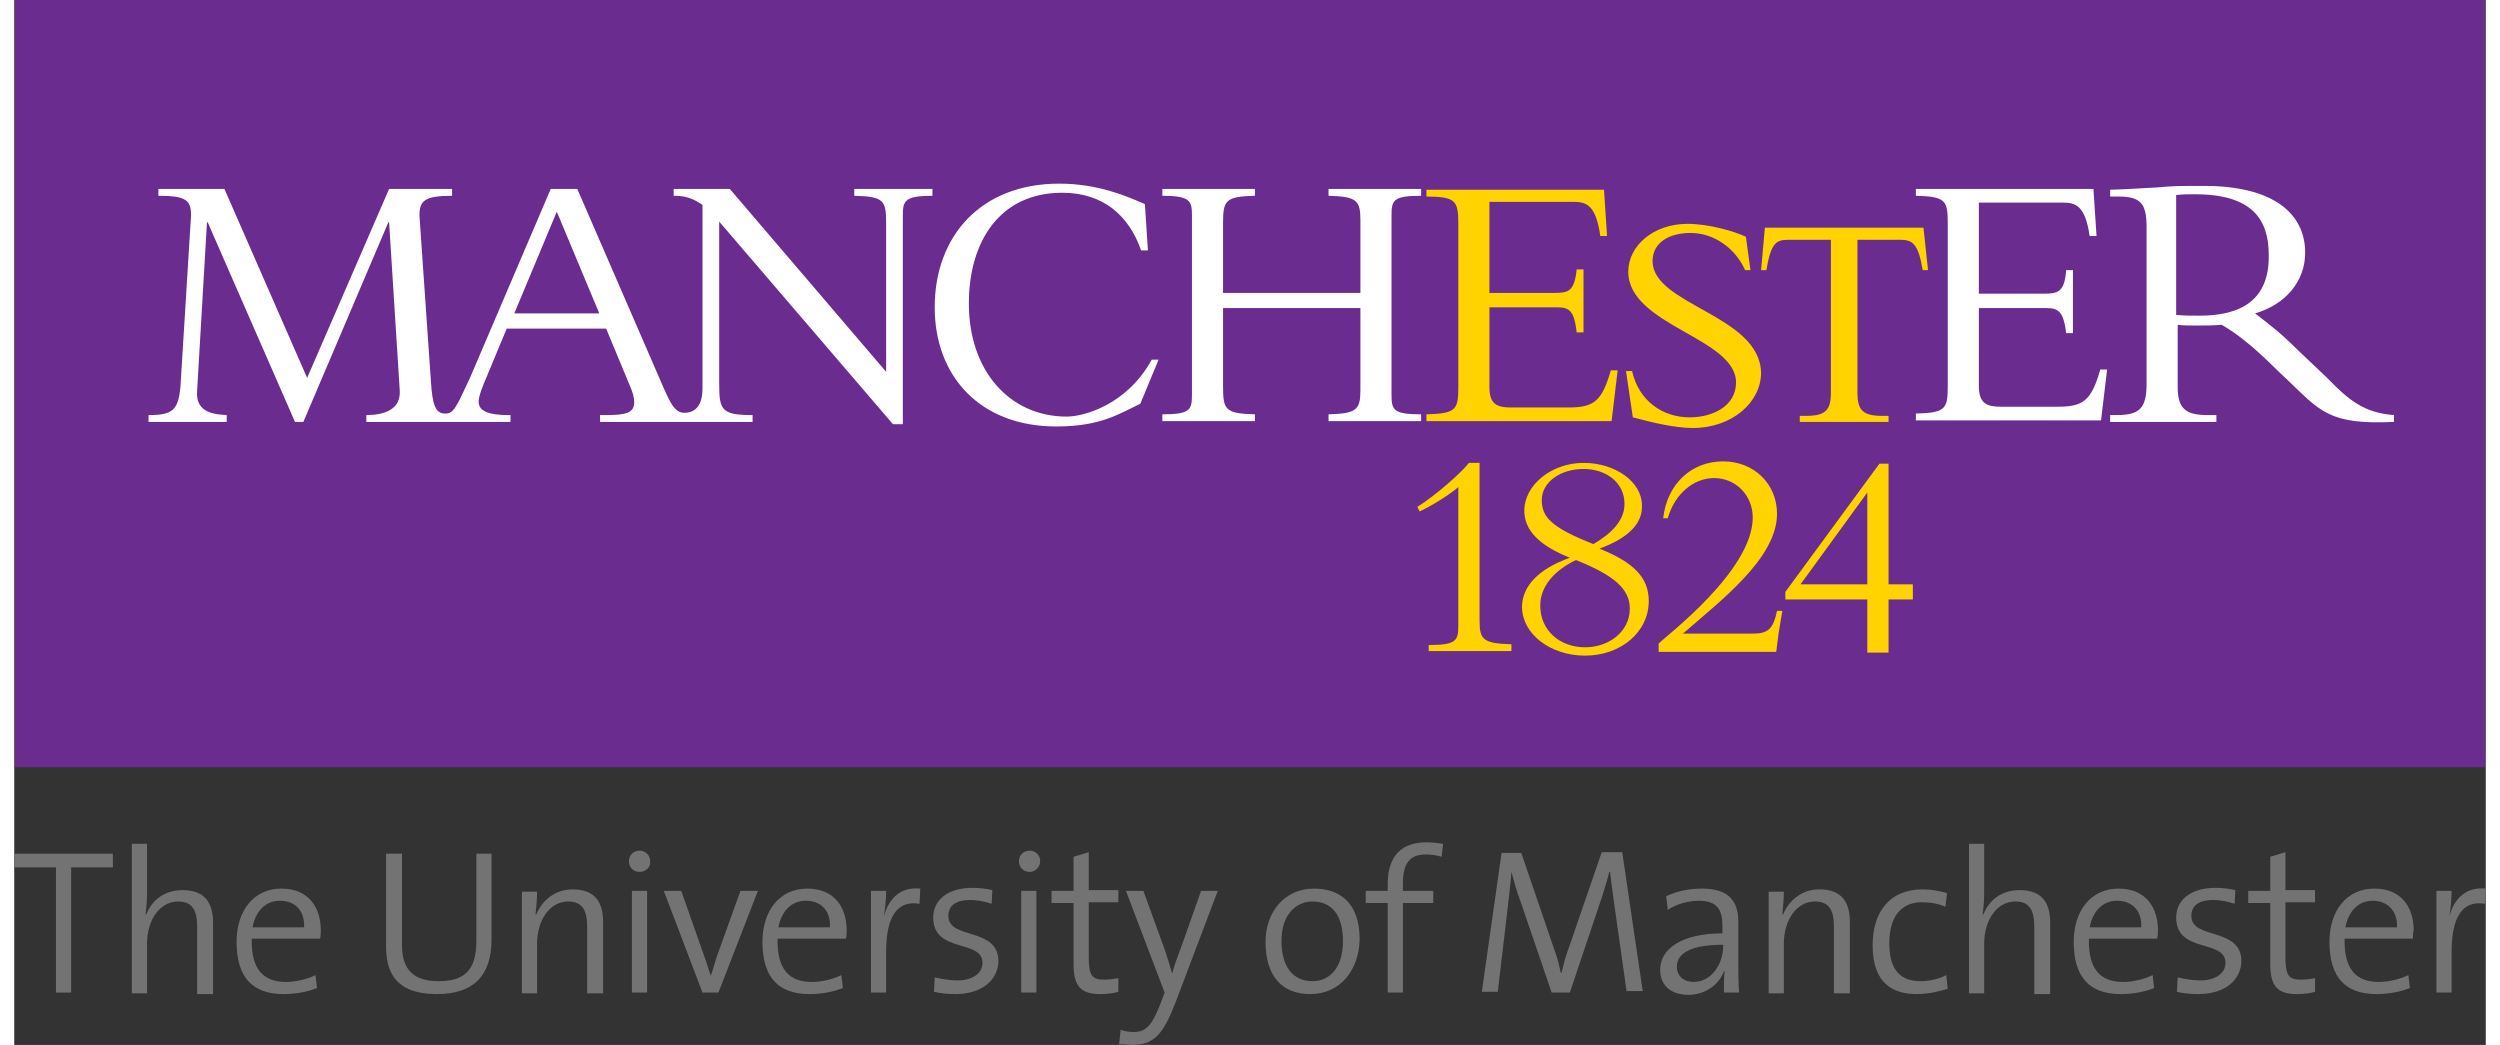 <?xml version="1.0" encoding="utf-8"?>
<!-- Generator: Adobe Illustrator 18.0.0, SVG Export Plug-In . SVG Version: 6.00 Build 0)  -->
<!DOCTYPE svg PUBLIC "-//W3C//DTD SVG 1.1//EN" "http://www.w3.org/Graphics/SVG/1.1/DTD/svg11.dtd">
<svg version="1.1" id="Layer_1" xmlns="http://www.w3.org/2000/svg" xmlns:xlink="http://www.w3.org/1999/xlink" x="0px" y="0px"
	 viewBox="0 0 325.7 137.7" width="256" height="107" enable-background="new 0 0 325.7 137.7" xml:space="preserve">
<rect x="0" y="0" width="325.7" height="137.7" fill="#333333" stroke="none"/>
<rect x="0.1" y="0" fill="#6B2C90" width="325.5" height="101.1"/>
<path fill="#FFD300" d="M215.9,34.4c0-2.3,2-3.7,5-3.7c3.1,0,5.9,2,7.2,4.9h0.7l-0.6-4.4c-1.5-0.7-4.8-1.7-7.7-1.7
	c-4.5,0-7.8,2.9-7.8,6.3c0,7.1,14.2,8.7,14.2,14.6c0,3.2-3.2,4.6-6.1,4.6c-3.5,0-6.7-2.1-7.6-6.1h-0.8l0.9,6.1
	c2.3,0.6,5.4,1.4,7.9,1.4c5.2,0,9-3.4,9-7.3C230,41.5,215.9,40.2,215.9,34.4 M230.7,30h20.9l0.6,5.6h-0.7c-0.6-3.6-1.4-4-3-4h-5.6
	v20.2c0,2.2,0.7,3,3.2,3h0.9v0.8h-11.7v-0.8h0.9c2.5,0,3.2-0.8,3.2-3V31.6h-5.6c-1.6,0-2.3,0.4-2.9,4h-0.7L230.7,30z M209,31
	c-0.6-4.1-1.9-4.4-3.6-4.4h-11v12h8.6c1.8,0,2.6-0.2,2.9-3.1h0.9v8.3h-0.9c-0.4-3.5-1.3-3.3-3.4-3.3h-8.1v10.5c0,2.3,1,2.7,2.9,2.7
	h7.4c3.4,0,4.5-0.7,5.7-4.9h0.9l-0.8,6.7h-24.4v-0.9c3.9-0.1,4.2-0.6,4.2-3.6l0-21.5c0-3-0.3-3.6-4.2-3.6v-0.9l23.4,0l0.4,6.1H209z
	 M233,80.5h-0.7c-0.5,2.4-1.2,3-3.2,3h-9.2c4.9-4.3,12.4-9.9,12.4-15.8c0-3.9-3-6.9-7.1-6.9c-4.2,0-7.4,3-7.9,7.5h0.6
	c0.9-3.2,3.4-5.3,6.1-5.3c2.9,0,5.1,2.3,5.1,5.2c0,7-11.4,15.6-12.4,16.6v1.1h15.5l0,0v0h0l0.3-2.4h0L233,80.5z M186.4,85.9V85
	c3.7,0,3.9-0.6,3.9-2.6h0V64.2c-1.3,1.1-3.6,2.5-5.1,3.2l-0.3-0.6c2.4-1.5,5.8-4.5,6.8-5.8h1.4v20.8c0,2.5,0.5,3,4.2,3.1v0.9H186.4z
	 M233.4,78.9V78l12.4-16.9h1.2v15.9h3.2v2h-3.2v7h-2.8v-7H233.4 M244.2,64.9l-8.8,12.1h8.8V64.9z M208.9,72.3
	c4.5,1.8,6.5,3.8,6.5,6.9c0,4.1-3.7,7.2-8.4,7.2c-4.6,0-8.3-2.9-8.3-6.4c0-2.7,2.1-5,6.3-6.5c-4-1.6-6-3.6-6-6.2
	c0-3.4,3.6-6.3,7.8-6.3s7.7,2.5,7.7,5.6C214.6,69,212.7,70.9,208.9,72.3 M205.8,73.8c-2.9,1.4-4.7,3.5-4.7,6c0,3.3,2.6,5.5,5.9,5.5
	c3.2,0,5.9-2.1,5.9-5.1C212.9,77.6,210.8,75.8,205.8,73.8 M206.8,61.8c-3,0-5.5,1.7-5.5,4.1c0,2.2,1.2,3.6,6.8,5.8
	c2.4-1.4,4.1-3.1,4.1-5.3C212.2,63.6,209.8,61.8,206.8,61.8z"/>
<path fill="#FFFFFF" d="M274.4,31l-0.4-6.1l-23.4,0v0.9c3.9,0.1,4.2,0.6,4.2,3.6l0,21.5c0,3-0.3,3.5-4.2,3.6v0.9h24.4l0.8-6.7h-0.9
	c-1.2,4.2-2.3,4.9-5.7,4.9h-7.4c-1.8,0-2.9-0.4-2.9-2.7V40.6h8.1c2,0,3-0.2,3.4,3.3h0.9v-8.3h-0.9c-0.2,2.9-1.1,3.1-2.9,3.1h-8.6
	v-12h11c1.7,0,3,0.3,3.6,4.4H274.4 M110.7,24.9v0.9c3.9,0.1,4.2,0.6,4.2,3.6v19.6L94.3,24.9h-7.4v0.9c1.7,0,2.6,0.4,3.8,1.2v24.2
	c0,1.9-0.7,3.2-2.4,3.2c-1.3,0-1.9-1.5-2.6-3L74.2,24.9h-3.5L60.1,49.7c-1.9,4.1-2.2,4.8-3.3,4.8c-1.3,0-1.7-1.1-1.9-4.4l-1.5-21.7
	c0-1.9,0.6-2.6,4.3-2.6v-0.9h-8.3L38.6,49.8L27.7,24.9H19v0.9c3.7,0,4.3,0.6,4.3,2.6L22,49.4c-0.2,4.5-0.7,5.3-4.3,5.3v0.9H28v-0.9
	c-2.2-0.1-4.1-0.6-3.9-3.2l1.3-22.2h0.1L37,55.6h1.1l11.2-26.3h0.1l1.4,22.1c0.2,2.6-2.1,3.3-4.4,3.3v0.9h19v-0.9h-0.2
	c-2.7,0-4-0.5-4-1.8c0-0.7,0.6-2.2,1-3.1l2.7-6.5H78l3.2,7.7c0.2,0.5,0.5,1.2,0.5,2c0,1.4-1,1.7-3.8,1.7h-0.7v0.9h20.1v-0.9
	c-4.2,0-4.4-0.7-4.4-4.3V29.2l22.9,26.7h1.3V28.4c0-1.9,0.2-2.6,3.9-2.6v-0.9H110.7z M65.9,41.3l5.6-13.4l5.6,13.4H65.9z
	 M185.4,54.6v0.9h-12.2v-0.9c3.7-0.1,4.2-0.6,4.2-3.2V40.6h-18.1V51l0,0c0,3,0.3,3.5,4.2,3.6v0.9h-12.2v-0.9c3.7,0,3.9-0.6,3.9-2.6
	h0V28.4l0,0c0-1.9-0.2-2.6-3.9-2.6v-0.9h12.2v0.9c-3.9,0.1-4.2,0.6-4.2,3.6h0l0,9.2h18.1l0-9.6c0-2.6-0.5-3.1-4.2-3.2v-0.9h12.2v0.9
	c-3.7,0-3.9,0.6-3.9,2.6l0,0v23.6l0,0C181.5,54,181.7,54.6,185.4,54.6z M137.7,24.2c5.2,0,9,1.7,11.3,2.7l0.4,6.1h-0.9
	c-1.6-4.6-5-7.6-10.4-7.6c-8.2,0-12.3,6.4-12.3,14.6c0,8.9,5.4,14.9,12.9,14.9c2.2,0,7.9-1.5,11.2-7.5h0.9l-2.4,5.8
	c-2.9,1.4-5.3,3-11.1,3c-10,0-16-6.6-16-15.7C121.3,31.1,127.4,24.2,137.7,24.2z M304.8,49.8l-3.9-3.7c-2.3-2.3-3.8-3.4-5.6-4.8
	c4.1-1.2,6.6-4.3,6.6-8c0-5.1-4.1-8.8-13.3-8.8c-3.2,0-4.2,0-6.2,0.2c-2,0.1-5.1,0.3-6.2,0.3v0.9h1.1c2.9,0,3.7,0.9,3.7,4v20.7
	c0,3.3-1,4.1-4,4.1h-0.8v0.9h14v-0.9h-1.1c-2.8,0-4-0.7-4-3.7v-8.2c0.8,0.1,1.4,0.1,2.5,0.1c1.3,0,2.1,0,3.3-0.1
	c3.8,2.2,6.7,5.5,8.5,7.1c4.5,4.3,5.6,6.1,14.2,5.7v-0.9C309.7,54.4,307.7,52.8,304.8,49.8z M288,41.6c-1.1,0-1.9,0-3.1-0.1V25.7
	c0.9-0.1,1.5-0.1,2.5-0.1c7.6,0,9.7,3.4,9.7,8C297.2,39.5,293.5,41.6,288,41.6z M304.8,49.8l-3.9-3.7c-2.3-2.3-3.8-3.4-5.6-4.8
	c4.1-1.2,6.6-4.3,6.6-8c0-5.1-4.1-8.8-13.3-8.8c-3.2,0-4.2,0-6.2,0.2c-2,0.1-5.1,0.3-6.2,0.3v0.9h1.1c2.9,0,3.7,0.9,3.7,4v20.7
	c0,3.3-1,4.1-4,4.1h-0.8v0.9h14v-0.9h-1.1c-2.8,0-4-0.7-4-3.7v-8.2c0.8,0.1,1.4,0.1,2.5,0.1c1.3,0,2.1,0,3.3-0.1
	c3.8,2.2,6.7,5.5,8.5,7.1c4.5,4.3,5.6,6.1,14.2,5.7v-0.9C309.7,54.4,307.7,52.8,304.8,49.8z M288,41.6c-1.1,0-1.9,0-3.1-0.1V25.7
	c0.9-0.1,1.5-0.1,2.5-0.1c7.6,0,9.7,3.4,9.7,8C297.2,39.5,293.5,41.6,288,41.6z"/>
<polyline fill="#737373" points="7.5,114.3 7.5,130.8 5.5,130.8 5.5,114.3 0,114.3 0,112.5 13,112.5 13,114.3 7.5,114.3 "/>
<path fill="#737373" d="M24.1,130.8v-8.7c0-2.1-0.6-3.3-2.5-3.3c-2.4,0-4.1,2.4-4.1,5.6v6.5h-2v-19.7h2v6.6c0,0.9-0.1,2-0.2,2.7
	l0.1,0c0.8-2,2.5-3.2,4.8-3.2c3.1,0,4,1.9,4,4.3v9.4H24.1"/>
<path fill="#737373" d="M35,118.7c-1.9,0-3.2,1.4-3.6,3.5h6.8C38.3,120.1,37.1,118.7,35,118.7 M40.3,123.7h-9
	c-0.1,4,1.5,5.7,4.5,5.7c1.4,0,2.9-0.4,3.9-0.9l0.2,1.7c-1.2,0.5-2.8,0.8-4.4,0.8c-4.1,0-6.2-2.2-6.2-6.9c0-4,2.2-7,5.9-7
	c3.7,0,5.2,2.6,5.2,5.5C40.4,122.9,40.4,123.3,40.3,123.7z"/>
<path fill="#737373" d="M55.7,131c-5.7,0-6.7-3.2-6.7-6.3v-12.2h2.1v12c0,2.6,0.9,4.8,4.8,4.8c3.4,0,5-1.4,5-5.3v-11.5h2v11.3
	C62.9,128.6,60.5,131,55.7,131"/>
<path fill="#737373" d="M75.5,130.8v-8.7c0-2.1-0.6-3.3-2.5-3.3c-2.4,0-4.1,2.4-4.1,5.6v6.5h-2v-13.4h2c0,0.9-0.1,2.2-0.2,3l0.1,0
	c0.8-1.9,2.5-3.3,4.8-3.3c3.1,0,4,1.9,4,4.3v9.4H75.5"/>
<path fill="#737373" d="M81.4,130.8v-13.4h2v13.4H81.4 M82.4,114.9c-0.8,0-1.4-0.6-1.4-1.4c0-0.8,0.6-1.4,1.4-1.4
	c0.8,0,1.4,0.6,1.4,1.4C83.9,114.3,83.2,114.9,82.4,114.9z"/>
<path fill="#737373" d="M92.8,130.8h-2.1l-5.1-13.4h2.3l3.1,8.8c0.3,0.8,0.5,1.6,0.8,2.4h0c0.2-0.7,0.5-1.5,0.7-2.3l3.2-8.9H98
	L92.8,130.8"/>
<path fill="#737373" d="M104.3,118.7c-1.9,0-3.2,1.4-3.6,3.5h6.8C107.6,120.1,106.4,118.7,104.3,118.7 M109.6,123.7h-9
	c-0.1,4,1.5,5.7,4.5,5.7c1.4,0,2.9-0.4,3.9-0.9l0.2,1.7c-1.2,0.5-2.8,0.8-4.4,0.8c-4.1,0-6.2-2.2-6.2-6.9c0-4,2.2-7,5.9-7
	c3.7,0,5.2,2.6,5.2,5.5C109.7,122.9,109.7,123.3,109.6,123.7z"/>
<path fill="#737373" d="M119.3,119.1c-3-0.5-4.4,1.8-4.4,6.3v5.4h-2v-13.4h2c0,0.9-0.1,2.2-0.3,3.4l0,0c0.5-2,1.9-4,4.8-3.7
	L119.3,119.1"/>
<path fill="#737373" d="M124,131c-1,0-2-0.1-2.8-0.3l0.1-1.9c0.9,0.2,1.9,0.4,3,0.4c1.9,0,3.3-0.9,3.3-2.3c0-3.2-6.5-1.2-6.5-6
	c0-2.2,1.8-3.9,5.2-3.9c0.8,0,1.8,0.1,2.6,0.3l-0.1,1.8c-0.9-0.3-1.9-0.5-2.8-0.5c-2,0-2.9,0.8-2.9,2.1c0,3.2,6.6,1.4,6.6,6
	C129.6,129.2,127.5,131,124,131"/>
<path fill="#737373" d="M132.7,130.8v-13.4h2v13.4H132.7 M133.8,114.9c-0.8,0-1.4-0.6-1.4-1.4c0-0.8,0.6-1.4,1.4-1.4
	c0.8,0,1.4,0.6,1.4,1.4C135.2,114.3,134.5,114.9,133.8,114.9z"/>
<path fill="#737373" d="M143.1,131c-2.7,0-3.5-1.2-3.5-4V119h-2.9v-1.6h2.9v-4.5l2-0.6v5h3.9v1.6h-3.9v7.2c0,2.4,0.4,3,2,3
	c0.7,0,1.4-0.1,1.9-0.2v1.8C144.9,130.9,144,131,143.1,131"/>
<path fill="#737373" d="M153,132.2c-1.6,4.1-2.8,5.5-5.7,5.5c-0.5,0-1.2-0.1-1.7-0.1l0.2-1.9c0.5,0.2,1.1,0.3,1.7,0.3
	c1.6,0,2.4-0.8,3.5-3.6l0.6-1.6l-5.1-13.4h2.3l2.8,7.7c0.4,1.2,0.7,2.2,1,3.2h0c0.2-0.9,0.8-2.5,1.4-4.1l2.4-6.8h2.2L153,132.2"/>
<path fill="#737373" d="M171.1,118.8c-2.1,0-4.1,1.6-4.1,5.2c0,3.4,1.5,5.3,4.1,5.3c2.1,0,4-1.6,4-5.3
	C175.1,120.7,173.7,118.8,171.1,118.8 M170.8,131c-3.6,0-5.9-2.2-5.9-6.9c0-3.8,2.4-7,6.4-7c3.3,0,6,1.8,6,6.7
	C177.2,127.9,174.7,131,170.8,131z"/>
<path fill="#737373" d="M188.1,112.9c-0.7-0.2-1.4-0.3-2.1-0.3c-2.1,0-3,1.2-3,3.8v1h4v1.6h-4v11.8h-2V119h-2.9v-1.6h2.9v-0.9
	c0-3.8,1.9-5.5,5.1-5.5c0.8,0,1.5,0.1,2.2,0.2L188.1,112.9"/>
<path fill="#737373" d="M212.5,130.8l-1.6-11.3c-0.3-2.2-0.5-3.6-0.6-4.6h-0.1c-0.2,0.8-0.5,1.8-0.9,3.1l-4.3,12.8h-2.4l-4.1-12
	c-0.5-1.3-0.9-2.8-1.2-3.9h0c-0.1,1.5-0.3,2.9-0.5,4.8l-1.3,11h-2.1l2.6-18.3h2.6l4.2,12.3c0.5,1.3,0.8,2.5,1,3.5h0.1
	c0.3-1.2,0.5-2.1,1-3.4l4.3-12.5h2.7l2.7,18.3H212.5"/>
<path fill="#737373" d="M225.2,124.5c-5.1,0-6.1,1.6-6.1,2.9c0,1.2,0.9,2,2.2,2c2.4,0,3.9-2.4,3.9-4.7V124.5 M225.3,130.8
	c0-1,0-2.1,0.1-2.8h-0.1c-0.6,1.7-2.4,3.1-4.7,3.1c-2.1,0-3.7-1.1-3.7-3.3c0-2.8,2.9-4.8,8.2-4.8v-1.1c0-2-0.7-3.2-3.1-3.2
	c-1.3,0-2.9,0.4-4.1,1.2l-0.2-1.8c1.3-0.6,2.8-1,4.7-1c3.7,0,4.8,1.8,4.8,4.4v5.3c0,1.3,0,2.8,0.1,4H225.3z"/>
<path fill="#737373" d="M239.8,130.8v-8.7c0-2.1-0.6-3.3-2.5-3.3c-2.4,0-4.1,2.4-4.1,5.6v6.5h-2v-13.4h2c0,0.9-0.1,2.2-0.2,3l0.1,0
	c0.8-1.9,2.5-3.3,4.8-3.3c3.1,0,4,1.9,4,4.3v9.4H239.8"/>
<path fill="#737373" d="M250.7,131c-3,0-5.8-1.3-5.8-6.4c0-4.4,2.2-7.4,6.6-7.4c1.1,0,2.2,0.2,3.2,0.5l-0.2,1.8
	c-0.9-0.4-1.9-0.6-3.1-0.6c-2.9,0-4.3,2.1-4.3,5.4c0,2.8,0.9,5,4.1,5c1.2,0,2.5-0.3,3.4-0.8l0.2,1.8
	C253.8,130.6,252.4,131,250.7,131"/>
<path fill="#737373" d="M266.2,130.8v-8.7c0-2.1-0.6-3.3-2.5-3.3c-2.4,0-4.1,2.4-4.1,5.6v6.5h-2v-19.7h2v6.6c0,0.9-0.1,2-0.2,2.7
	l0.1,0c0.8-2,2.5-3.2,4.8-3.2c3.1,0,4,1.9,4,4.3v9.4H266.2"/>
<path fill="#737373" d="M277.1,118.7c-1.9,0-3.2,1.4-3.6,3.5h6.8C280.4,120.1,279.2,118.7,277.1,118.7 M282.4,123.7h-9
	c-0.1,4,1.5,5.7,4.5,5.7c1.4,0,2.9-0.4,3.9-0.9l0.2,1.7c-1.2,0.5-2.8,0.8-4.4,0.8c-4.1,0-6.2-2.2-6.2-6.9c0-4,2.2-7,5.9-7
	c3.7,0,5.2,2.6,5.2,5.5C282.5,122.9,282.5,123.3,282.4,123.7z"/>
<path fill="#737373" d="M287.8,131c-1,0-2-0.1-2.8-0.3l0.1-1.9c0.9,0.2,1.9,0.4,3,0.4c1.9,0,3.3-0.9,3.3-2.3c0-3.2-6.5-1.2-6.5-6
	c0-2.2,1.8-3.9,5.2-3.9c0.8,0,1.8,0.1,2.6,0.3l-0.1,1.8c-0.9-0.3-1.9-0.5-2.8-0.5c-2,0-2.9,0.8-2.9,2.1c0,3.2,6.6,1.4,6.6,6
	C293.4,129.2,291.3,131,287.8,131"/>
<path fill="#737373" d="M300.8,131c-2.7,0-3.5-1.2-3.5-4V119h-2.9v-1.6h2.9v-4.5l2-0.6v5h3.9v1.6h-3.9v7.2c0,2.4,0.4,3,2,3
	c0.7,0,1.4-0.1,1.9-0.2v1.8C302.6,130.9,301.6,131,300.8,131"/>
<path fill="#737373" d="M310.8,118.7c-1.9,0-3.2,1.4-3.6,3.5h6.8C314.1,120.1,312.8,118.7,310.8,118.7 M316.1,123.7h-9
	c-0.1,4,1.5,5.7,4.5,5.7c1.4,0,2.9-0.4,3.9-0.9l0.2,1.7c-1.2,0.5-2.8,0.8-4.4,0.8c-4.1,0-6.2-2.2-6.2-6.9c0-4,2.2-7,5.9-7
	c3.7,0,5.2,2.6,5.2,5.5C316.1,122.9,316.1,123.3,316.1,123.7z"/>
<path fill="#737373" d="M325.6,119.1c-3-0.5-4.4,1.8-4.4,6.3v5.4h-2v-13.4h2c0,0.9-0.1,2.2-0.3,3.4l0,0c0.5-2,1.9-4,4.8-3.7
	L325.6,119.1"/>
</svg>
